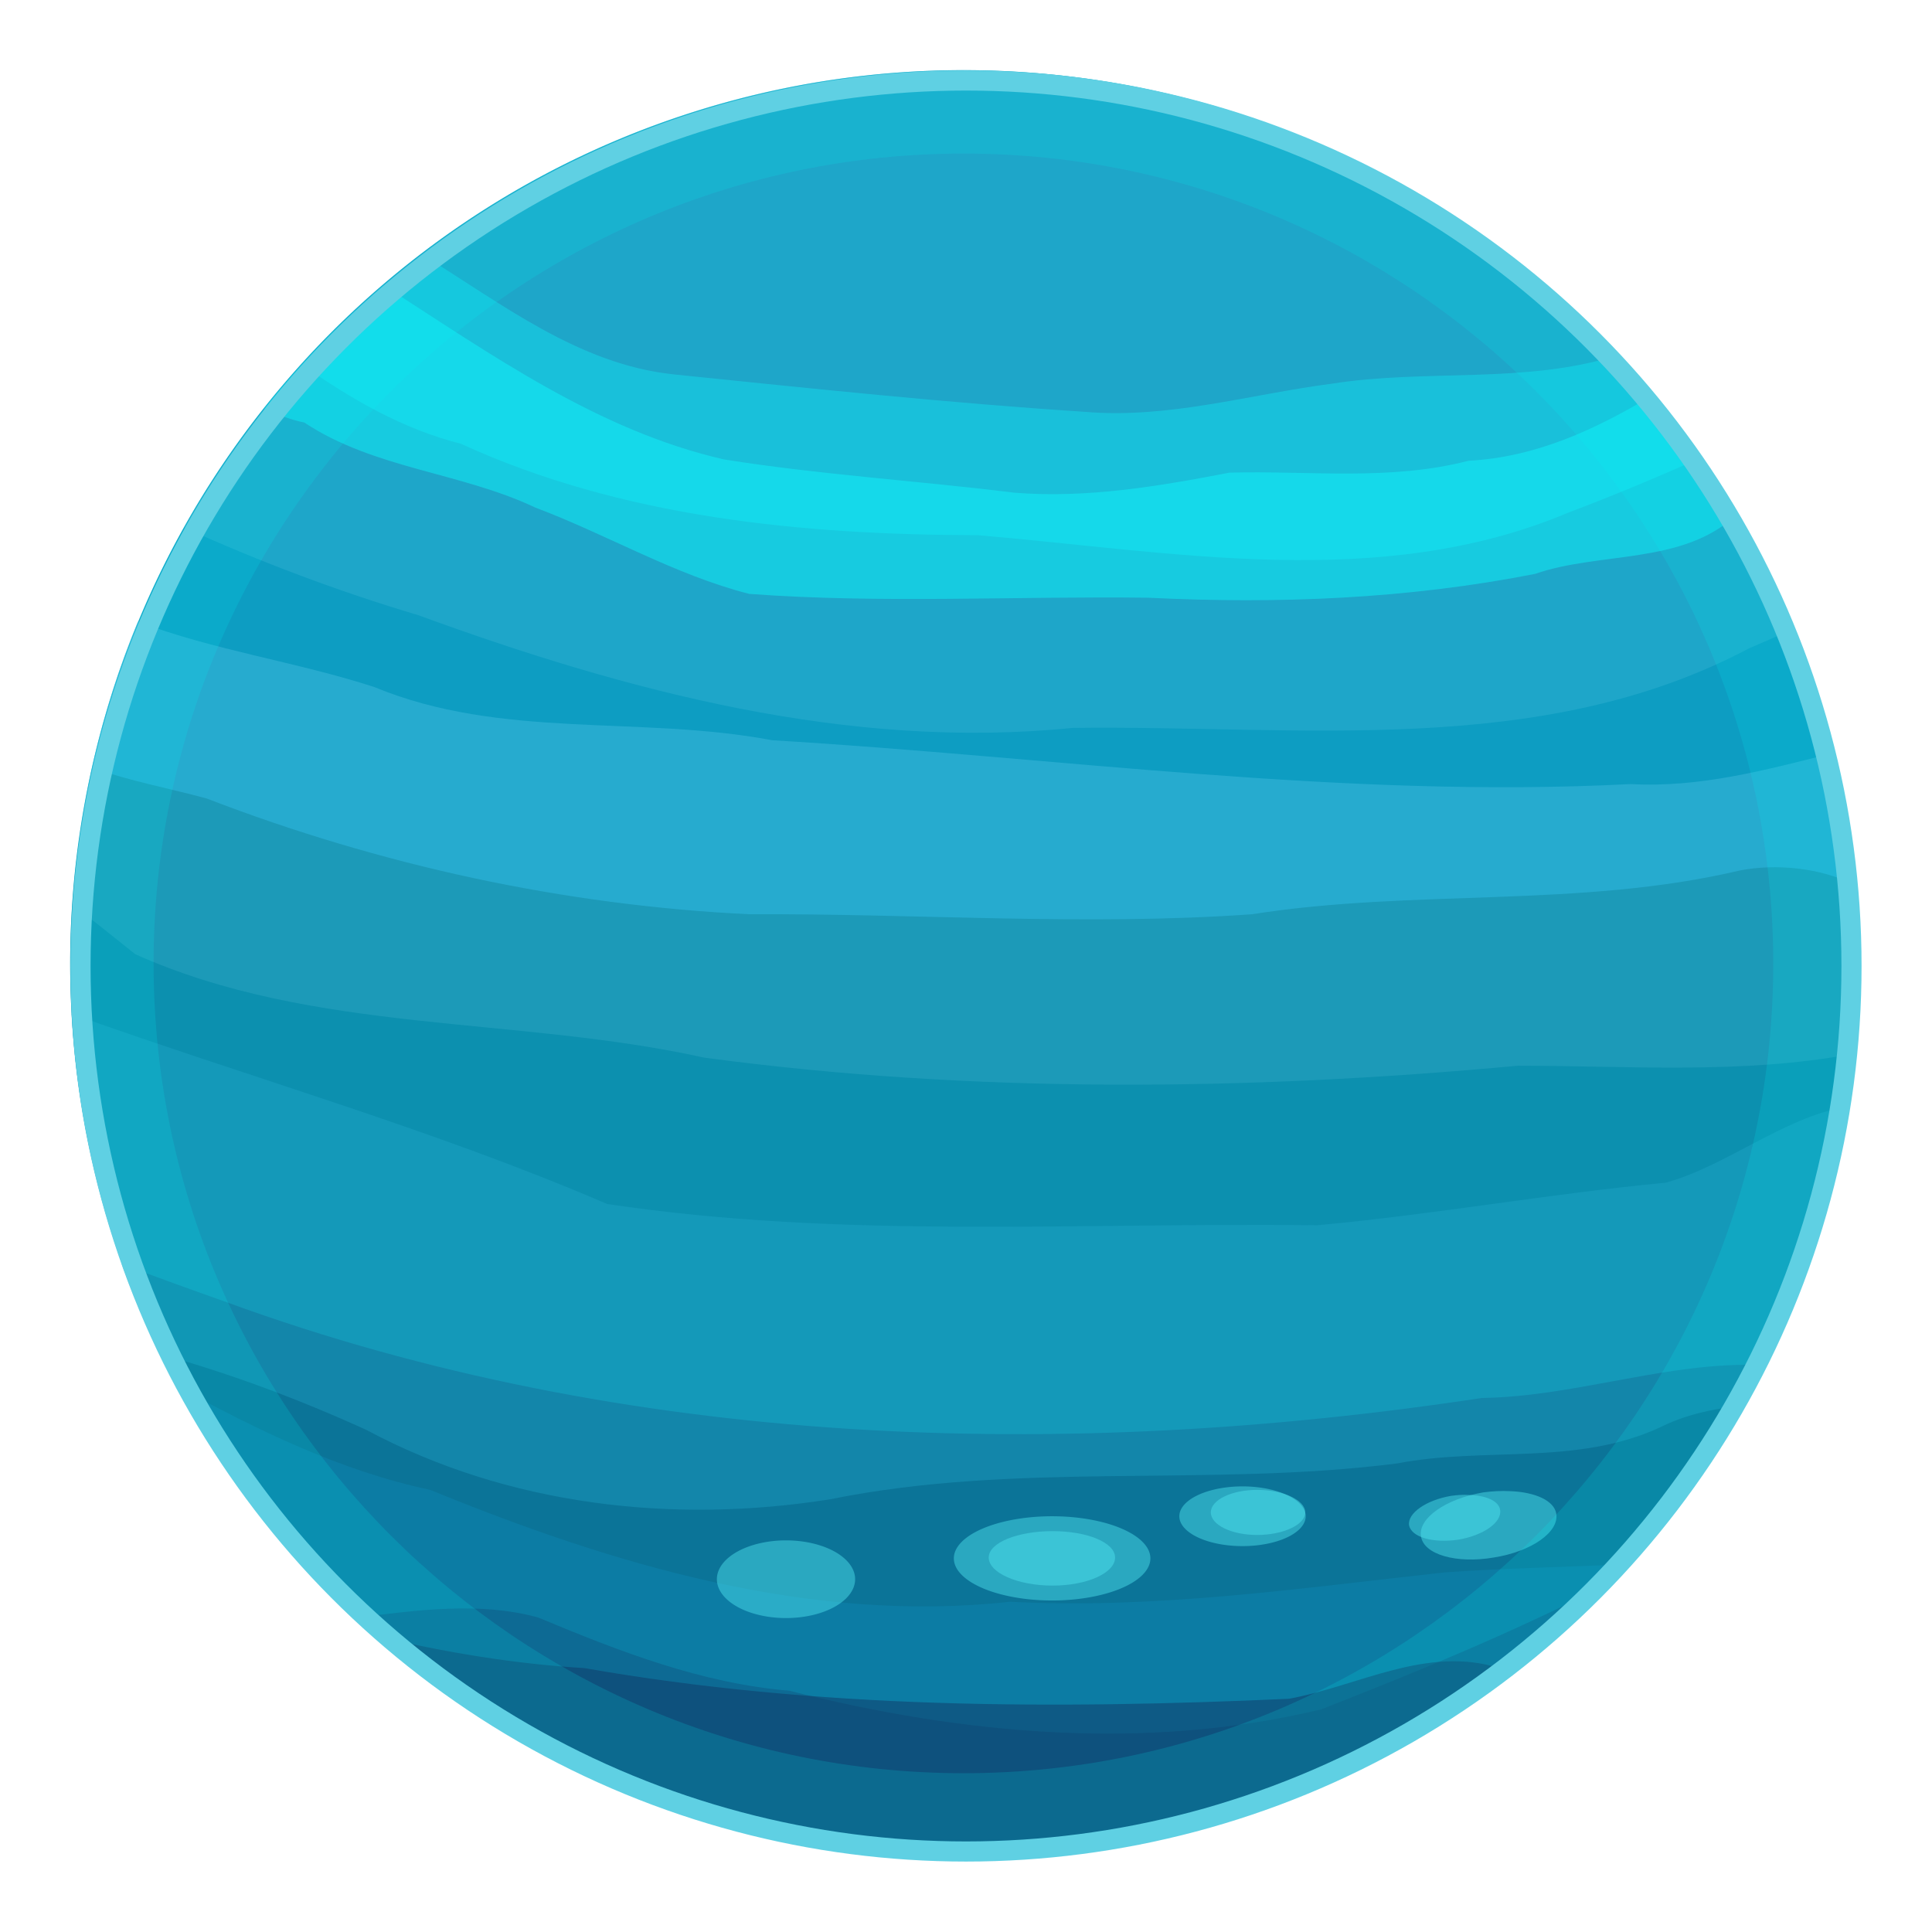 <?xml version="1.0" encoding="UTF-8" standalone="no"?>
<svg
   xmlns:dc="http://purl.org/dc/elements/1.1/"
   xmlns:cc="http://creativecommons.org/ns#"
   xmlns:rdf="http://www.w3.org/1999/02/22-rdf-syntax-ns#"
   xmlns:svg="http://www.w3.org/2000/svg"
   xmlns="http://www.w3.org/2000/svg"
   xmlns:sodipodi="http://sodipodi.sourceforge.net/DTD/sodipodi-0.dtd"
   xmlns:inkscape="http://www.inkscape.org/namespaces/inkscape"
   version="1.0"
   width="100%"
   height="100%"
   viewBox="0 0 48 48"
   id="_earth01"
   style="display:inline"
   inkscape:version="0.91 r13725"
   sodipodi:docname="planet06.svg">
  <sodipodi:namedview
     pagecolor="#ffffff"
     bordercolor="#666666"
     borderopacity="1"
     objecttolerance="10"
     gridtolerance="10"
     guidetolerance="10"
     inkscape:pageopacity="0"
     inkscape:pageshadow="2"
     inkscape:window-width="742"
     inkscape:window-height="474"
     id="namedview45"
     showgrid="false"
     inkscape:zoom="4"
     inkscape:cx="24.261185"
     inkscape:cy="14.559357"
     inkscape:window-x="1384"
     inkscape:window-y="269"
     inkscape:window-maximized="0"
     inkscape:current-layer="_earth01" />
  <defs
     id="defs2818" />
  <g
     id="g4511"
     transform="matrix(1.057,0,0,1.057,-28.985,-32.088)">
    <path
       style="display:inline;overflow:visible;visibility:visible;opacity:1;fill:#0d9dc2;fill-opacity:1;fill-rule:evenodd;stroke:none;marker:none;enable-background:accumulate"
       id="p3286"
       d="m 71.072,53.007 a 21,21 0 0 1 -42,0 21,21 0 1 1 42,0 z"
       inkscape:connector-curvature="0" />
    <path
       style="display:inline;fill:#59c3e0;fill-opacity:0.23;fill-rule:evenodd;stroke:none"
       id="p3394"
       d="m 50.072,32.007 c -7.87,0 -14.72,4.34 -18.32,10.75 1.79,0.81 3.62,1.5 5.5,2.06 4.9,1.79 10.12,3.18 15.38,2.65 5.33,-0.07 11,0.73 15.9,-1.87 0.31,-0.13 0.67,-0.29 1,-0.44 -3.11,-7.7 -10.65,-13.15 -19.46,-13.15 z"
       inkscape:connector-curvature="0" />
    <path
       style="display:inline;fill:#10f9fd;fill-opacity:0.32;fill-rule:evenodd;stroke:none"
       id="p3288"
       d="m 37.352,36.347 c -1.02,0.78 -1.96,1.64 -2.82,2.59 1.15,0.8 2.34,1.5 3.72,1.85 3.8,1.74 8.03,2.14 12.16,2.15 4.6,0.39 9.46,1.33 13.87,-0.53 1.04,-0.39 2.08,-0.83 3.1,-1.28 -0.59,-0.86 -1.26,-1.64 -1.97,-2.41 -2.13,0.67 -4.48,0.31 -6.69,0.66 -1.93,0.25 -3.83,0.83 -5.81,0.66 -3.23,-0.21 -6.44,-0.55 -9.66,-0.88 -2.24,-0.24 -4.03,-1.66 -5.9,-2.81 z"
       inkscape:connector-curvature="0" />
    <path
       style="display:inline;fill:#3cb8da;fill-opacity:0.54;fill-rule:evenodd;stroke:none"
       id="p3300"
       d="m 30.662,44.967 c -0.86,2.08 -1.38,4.31 -1.53,6.66 0.5,0.38 0.98,0.77 1.47,1.16 4.2,1.88 8.95,1.45 13.37,2.43 6.34,0.85 12.77,0.78 19.13,0.19 2.55,0 5.31,0.21 7.87,-0.28 0.07,-0.7 0.1,-1.41 0.1,-2.12 0,-1.71 -0.22,-3.36 -0.6,-4.94 -1.55,0.39 -3.1,0.81 -4.72,0.72 -6.74,0.35 -13.47,-0.63 -20.18,-1.03 -3.11,-0.59 -6.36,-0.01 -9.35,-1.25 -1.85,-0.6 -3.77,-0.86 -5.56,-1.54 z"
       inkscape:connector-curvature="0" />
    <path
       style="display:inline;fill:#0a768a;fill-opacity:0.33;fill-rule:evenodd;stroke:none"
       id="p3302"
       d="m 29.602,48.407 c -0.34,1.48 -0.53,3.01 -0.53,4.6 0,3.59 0.9,6.97 2.5,9.93 1.89,1.03 3.84,1.99 5.96,2.44 4.3,1.76 8.94,3.15 13.63,2.63 3.43,0.18 6.83,-0.32 10.22,-0.69 1.39,-0.1 2.78,-0.12 4.19,-0.19 3.4,-3.73 5.5,-8.68 5.5,-14.12 0,-0.62 -0.02,-1.24 -0.07,-1.85 -0.79,-0.41 -1.85,-0.5 -2.68,-0.34 -3.76,0.89 -7.67,0.43 -11.47,1.03 -3.94,0.28 -7.88,-0.02 -11.82,0 -4.36,-0.21 -8.67,-1.15 -12.75,-2.72 -0.88,-0.24 -1.81,-0.41 -2.68,-0.72 z"
       inkscape:connector-curvature="0" />
    <path
       style="display:inline;fill:#0c4975;fill-opacity:0.38;fill-rule:evenodd;stroke:none"
       id="p3304"
       d="m 30.282,60.067 c 2.91,8.12 10.67,13.94 19.79,13.94 8.2,0 15.29,-4.74 18.75,-11.6 -0.14,0 -0.3,0.02 -0.44,0.03 -2.07,0.03 -4.06,0.75 -6.13,0.78 -9.82,1.49 -20.09,1.19 -29.5,-2.25 -0.82,-0.29 -1.65,-0.59 -2.47,-0.9 z"
       inkscape:connector-curvature="0" />
    <path
       style="display:inline;overflow:visible;visibility:visible;opacity:1;fill:#10f9fd;fill-opacity:0.45;fill-rule:evenodd;stroke:none;marker:none;enable-background:accumulate"
       id="p3368"
       d="m 36.442,37.067 c -1.03,0.88 -1.97,1.84 -2.81,2.9 0.33,0.14 0.66,0.27 0.94,0.32 1.64,1.09 3.68,1.17 5.43,2 1.7,0.64 3.27,1.58 5.03,2.03 3.11,0.23 6.26,0.05 9.38,0.09 3.05,0.15 6.09,0.03 9.09,-0.56 1.53,-0.53 3.47,-0.21 4.72,-1.38 -0.58,-0.99 -1.24,-1.93 -1.97,-2.81 -1.32,0.79 -2.73,1.45 -4.31,1.53 -1.85,0.48 -3.74,0.23 -5.62,0.28 -1.66,0.32 -3.37,0.61 -5.07,0.47 -2.26,-0.28 -4.55,-0.42 -6.81,-0.78 -2.97,-0.68 -5.46,-2.46 -8,-4.09 z"
       inkscape:connector-curvature="0" />
    <path
       style="display:inline;fill:#27abcf;fill-opacity:0.33;fill-rule:evenodd;stroke:none"
       id="p3383"
       d="m 29.102,54.187 c 0.15,2.87 0.89,5.56 2.09,8 1.66,0.46 3.28,1.07 4.84,1.78 3.33,1.78 7.21,2.22 10.91,1.63 4.38,-0.89 8.9,-0.28 13.31,-0.84 2.07,-0.4 4.22,0.06 6.19,-0.85 0.58,-0.29 1.21,-0.43 1.84,-0.5 1.23,-2.14 2.09,-4.51 2.5,-7.03 -1.45,0.26 -2.79,1.39 -4.21,1.78 -2.74,0.26 -5.45,0.75 -8.19,1 -5.56,-0.07 -11.17,0.33 -16.69,-0.5 -4.09,-1.76 -8.4,-2.97 -12.59,-4.47 z"
       inkscape:connector-curvature="0" />
    <path
       style="display:inline;fill:#123562;fill-opacity:0.48;fill-rule:evenodd;stroke:none"
       id="p3408"
       d="m 36.282,68.817 c 3.69,3.22 8.51,5.19 13.79,5.19 4.86,0 9.31,-1.7 12.87,-4.47 -0.09,0 -0.2,0.04 -0.28,0.03 -1.69,-0.54 -3.31,0.42 -4.94,0.72 -5.52,0.25 -11.1,0.24 -16.56,-0.72 -1.65,-0.1 -3.28,-0.37 -4.88,-0.75 z"
       inkscape:connector-curvature="0" />
    <path
       style="display:inline;fill:#133865;fill-opacity:0.26;fill-rule:evenodd;stroke:none"
       id="p3421"
       d="m 65.072,67.657 c -2.14,1.09 -4.37,2.01 -6.6,2.88 -4.12,0.99 -8.43,0.59 -12.5,-0.44 -2.06,-0.17 -4.01,-0.93 -5.9,-1.72 -1.39,-0.38 -2.84,-0.17 -4.25,0 3.74,3.47 8.74,5.63 14.25,5.63 5.88,0 11.18,-2.45 15,-6.35 z"
       inkscape:connector-curvature="0" />
    <path
       style="display:inline;overflow:visible;visibility:visible;opacity:1;fill:#4ee4f0;fill-opacity:0.46;fill-rule:evenodd;stroke:none;marker:none;enable-background:accumulate"
       id="p3433"
       d="m 54.462,66.987 a 2.31,0.99 0 0 1 -4.62,0 2.31,0.99 0 1 1 4.62,0 z"
       inkscape:connector-curvature="0" />
    <path
       style="display:inline;overflow:visible;visibility:visible;opacity:1;fill:#4ee4f0;fill-opacity:0.46;fill-rule:evenodd;stroke:none;marker:none;enable-background:accumulate"
       id="p3435"
       d="m 58.112,65.997 a 1.485,0.702 0 1 1 -2.97,0 1.485,0.702 0 1 1 2.97,0 z"
       inkscape:connector-curvature="0" />
    <path
       style="display:inline;overflow:visible;visibility:visible;opacity:1;fill:#4ee4f0;fill-opacity:0.46;fill-rule:evenodd;stroke:none;marker:none;enable-background:accumulate"
       id="p3437"
       d="m 62.912,65.407 c -0.2,-0.01 -0.41,0 -0.63,0.03 -0.88,0.15 -1.53,0.61 -1.46,1.03 0.06,0.43 0.83,0.65 1.71,0.5 0.89,-0.14 1.54,-0.6 1.47,-1.03 -0.05,-0.31 -0.5,-0.51 -1.09,-0.53 z"
       inkscape:connector-curvature="0" />
    <path
       style="display:inline;overflow:visible;visibility:visible;opacity:1;fill:#4ee4f0;fill-opacity:0.46;fill-rule:evenodd;stroke:none;marker:none;enable-background:accumulate"
       id="p3439"
       d="m 47.522,67.477 a 1.625,0.913 0 0 1 -3.25,0 1.625,0.913 0 1 1 3.25,0 z"
       inkscape:connector-curvature="0" />
    <path
       style="display:inline;overflow:visible;visibility:visible;opacity:1;fill:#4ee4f0;fill-opacity:0.46;fill-rule:evenodd;stroke:none;marker:none;enable-background:accumulate"
       id="p3441"
       d="m 52.162,66.347 c -0.82,0 -1.5,0.27 -1.5,0.62 0,0.36 0.68,0.66 1.5,0.66 0.82,0 1.47,-0.3 1.47,-0.66 0,-0.35 -0.65,-0.62 -1.47,-0.62 z"
       inkscape:connector-curvature="0" />
    <path
       style="display:inline;overflow:visible;visibility:visible;opacity:1;fill:#4ee4f0;fill-opacity:0.46;fill-rule:evenodd;stroke:none;marker:none;enable-background:accumulate"
       id="p3443"
       d="m 56.972,65.377 c -0.61,0 -1.09,0.24 -1.09,0.53 0,0.29 0.48,0.53 1.09,0.53 0.61,0 1.13,-0.24 1.13,-0.53 0,-0.29 -0.52,-0.53 -1.13,-0.53 z"
       inkscape:connector-curvature="0" />
    <path
       style="display:inline;overflow:visible;visibility:visible;opacity:1;fill:#4ee4f0;fill-opacity:0.46;fill-rule:evenodd;stroke:none;marker:none;enable-background:accumulate"
       id="p3446"
       d="m 61.952,65.497 c -0.13,-0.01 -0.27,0 -0.42,0.02 -0.59,0.1 -1.03,0.41 -0.99,0.69 0.05,0.28 0.56,0.43 1.16,0.34 0.59,-0.1 1.03,-0.41 0.98,-0.7 -0.03,-0.21 -0.33,-0.34 -0.73,-0.35 z"
       inkscape:connector-curvature="0" />
    <path
       style="display:inline;overflow:visible;visibility:visible;opacity:1;fill:#02eef2;fill-opacity:0.16;fill-rule:evenodd;stroke:none;marker:none;enable-background:accumulate"
       id="p3365"
       d="m 50.072,32.007 c -11.6,0 -21,9.4 -21,21 0,11.59 9.4,21 21,21 11.59,0 21,-9.41 21,-21 0,-11.6 -9.41,-21 -21,-21 z m 0,1.96 c 10.49,0 19.03,8.54 19.03,19.04 0,10.49 -8.54,19.03 -19.03,19.03 -10.5,0 -19.04,-8.54 -19.04,-19.03 0,-10.5 8.54,-19.04 19.04,-19.04 z"
       inkscape:connector-curvature="0" />
  </g>
  <circle
     style="color:#000000;clip-rule:nonzero;display:inline;overflow:visible;visibility:visible;opacity:1;isolation:auto;mix-blend-mode:normal;color-interpolation:sRGB;color-interpolation-filters:linearRGB;solid-color:#000000;solid-opacity:1;fill:none;fill-opacity:1;fill-rule:nonzero;stroke:#5fd0e3;stroke-width:0.5;stroke-linecap:butt;stroke-linejoin:miter;stroke-miterlimit:4;stroke-dasharray:none;stroke-dashoffset:0;stroke-opacity:1;marker:none;marker-start:none;marker-mid:none;marker-end:none;color-rendering:auto;image-rendering:auto;shape-rendering:auto;text-rendering:auto;enable-background:accumulate;filter-blend-mode:normal;filter-gaussianBlur-deviation:0"
     id="path3372"
     cx="24"
     cy="24"
     r="22" />
</svg>
